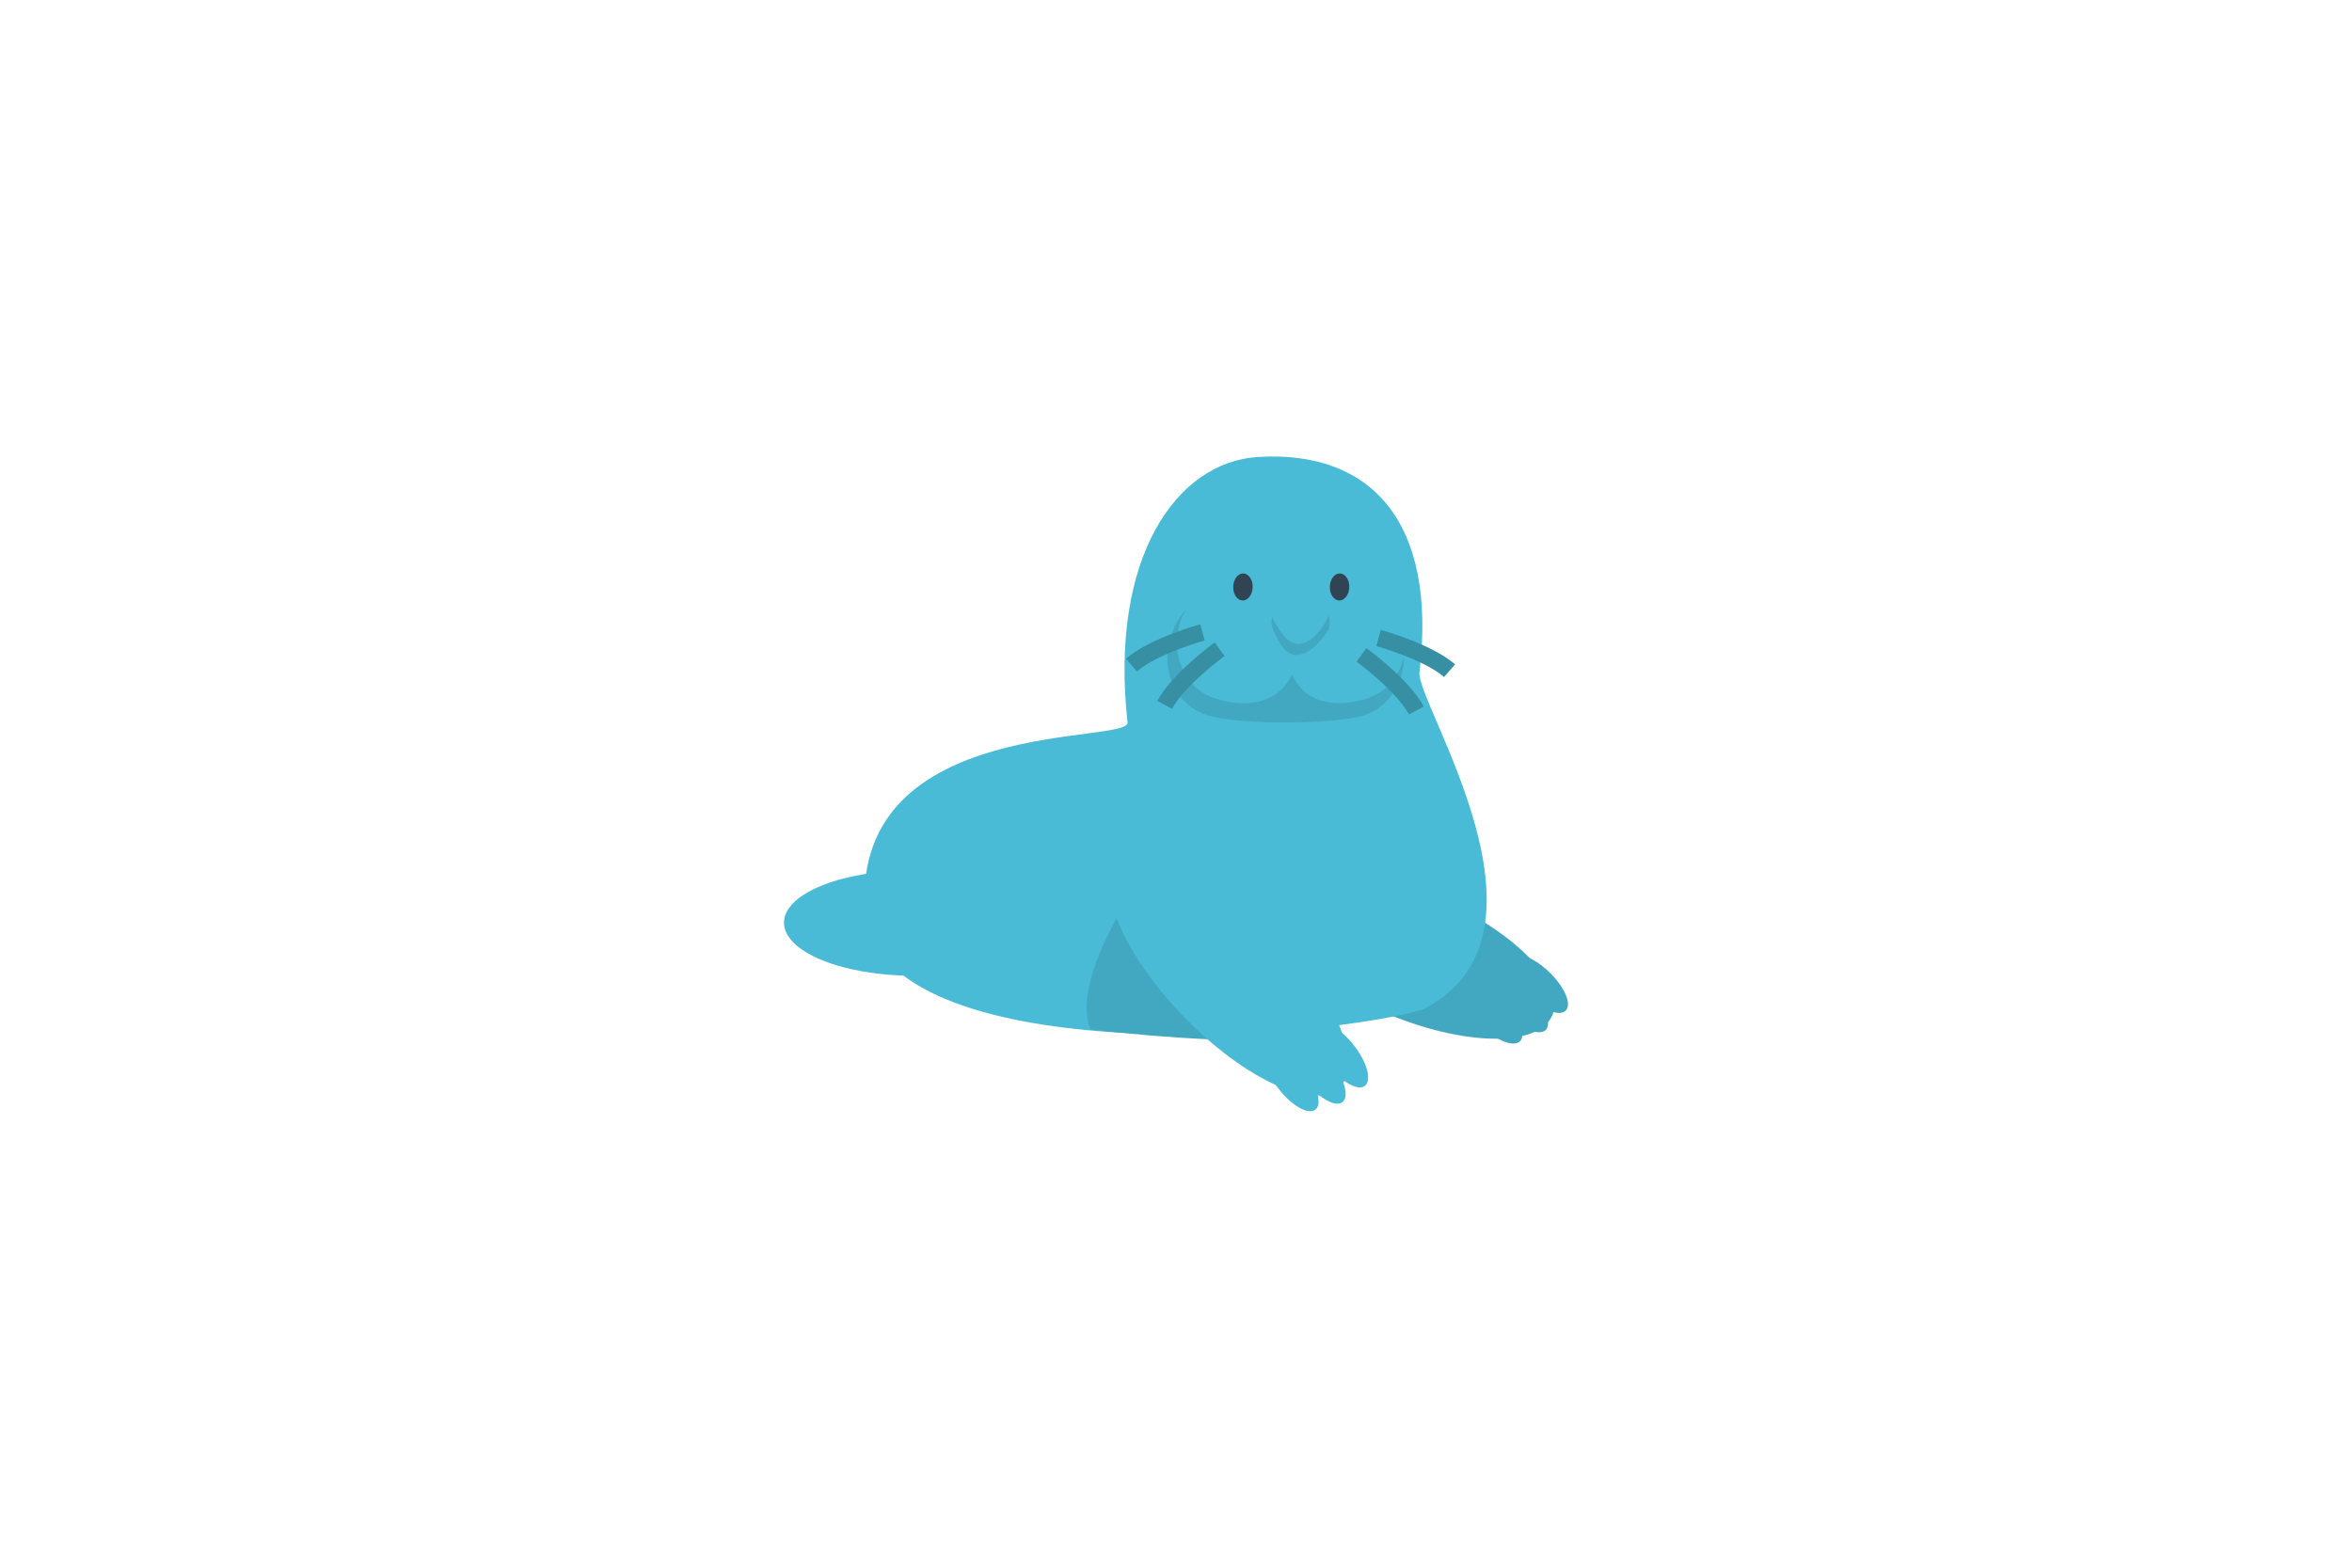 <svg xmlns="http://www.w3.org/2000/svg" version="1.1" width="140" height="93.333" viewBox="0 0 140 93.333"><defs/><ellipse cx="83.902" cy="56.83" rx="9.234" ry="3.766" fill="#42a8c1" stroke="none" transform="rotate(203.078 83.902 56.83)" r="NaN"/><path fill="#49bbd6" stroke="none" d="M 67.115,43.012 C 66.033,33.237 69.997,27.492 74.909,27.203 C 81.547,26.812 85.564,30.988 84.493,40.022 C 84.274,41.866 93.491,55.714 84.652,60.121 C 77.086,62.197 51.949,63.457 51.468,54.065 C 50.879,42.561 67.261,44.33 67.115,43.012 Z" transform=""/><ellipse cx="54.358" cy="54.957" rx="7.692" ry="3.137" fill="#49bbd6" stroke="none" transform="rotate(180.218 54.358 54.957)" r="NaN"/><path fill="#42a8c1" stroke="none" d="M 74.843,58.233 C 70.509,55.545 67.909,52.33 66.813,54.098 C 66.111,55.229 63.968,59.091 64.92,61.284 C 68.937,61.786 75.334,62.205 79.155,61.802 C 78.092,60.584 76.614,59.332 74.843,58.233 Z" transform=""/><path fill="#49bbd6" stroke="none" d="M 79.579,64.873 C 81.23,63.644 79.686,59.557 76.128,55.746 S 68.347,49.843 66.696,51.072 C 65.044,52.303 66.589,56.388 70.147,60.199 S 77.928,66.102 79.579,64.873 Z" transform=""/><path fill="#42a8c1" stroke="none" d="M 69.777,37.636 C 70.572,35.584 72.751,34.455 74.643,35.115 C 75.519,35.42 77.728,35.298 78.708,35.029 C 80.644,34.496 82.735,35.766 83.377,37.866 S 82.97,42.099 81.033,42.632 C 79.24,43.126 73.587,43.181 71.764,42.546 C 69.872,41.886 68.982,39.688 69.777,37.636 Z" transform=""/><path fill="#49bbd6" stroke="none" d="M 70.338,36.809 C 71.106,34.826 73.211,33.735 75.04,34.373 C 75.887,34.668 78.021,34.55 78.968,34.29 C 80.839,33.775 82.859,35.002 83.479,37.031 C 84.1,39.06 83.086,41.122 81.215,41.637 C 79.483,42.114 77.666,41.896 76.906,40.132 C 76.074,41.977 74.019,42.168 72.258,41.554 C 70.43,40.916 69.57,38.792 70.338,36.809 Z" transform=""/><ellipse cx="73.984" cy="34.945" rx="0.579" ry="0.805" fill="#304454" stroke="none" transform="rotate(1.559 73.984 34.945)" r="NaN"/><ellipse cx="79.735" cy="34.945" rx="0.579" ry="0.805" fill="#304454" stroke="none" transform="rotate(1.559 79.735 34.945)" r="NaN"/><path fill="#42a8c1" stroke="none" d="M 79.086,37.476 S 78.192,38.992 77.166,38.995 C 76.546,38.996 76.134,38.374 75.758,37.413 C 75.327,36.306 76.777,35.902 77.447,35.926 C 78.056,35.949 79.487,36.091 79.086,37.476 Z" transform=""/><path fill="#49bbd6" stroke="none" d="M 79.126,36.587 S 78.424,38.201 77.406,38.33 C 76.792,38.407 76.307,37.84 75.816,36.933 C 75.251,35.886 76.642,35.308 77.31,35.249 C 77.917,35.198 79.355,35.164 79.126,36.587 Z" transform=""/><path fill="none" stroke="#378fa4" d="M 81.04,38.989 S 83.492,40.771 84.308,42.301" style="stroke-miterlimit: 10" stroke-miterlimit="10" transform=""/><path fill="none" stroke="#378fa4" d="M 82.058,37.985 S 84.973,38.784 86.284,39.932" style="stroke-miterlimit: 10" stroke-miterlimit="10" transform=""/><path fill="none" stroke="#378fa4" d="M 72.594,38.653 S 70.142,40.435 69.326,41.965" style="stroke-miterlimit: 10" stroke-miterlimit="10" transform=""/><path fill="none" stroke="#378fa4" d="M 71.576,37.649 S 68.661,38.448 67.35,39.596" style="stroke-miterlimit: 10" stroke-miterlimit="10" transform=""/><path fill="#49bbd6" stroke="none" d="M 80.434,62.045 C 79.612,61.086 78.677,60.661 78.345,61.096 C 78.153,61.348 78.211,61.836 78.449,62.386 C 77.831,61.896 77.253,61.743 77.007,62.066 C 76.865,62.252 76.863,62.568 76.963,62.94 C 76.3,62.368 75.659,62.168 75.396,62.512 C 75.064,62.947 75.461,64.077 76.282,65.036 C 77.104,65.996 78.04,66.42 78.372,65.985 C 78.514,65.8 78.516,65.484 78.416,65.112 C 79.079,65.684 79.719,65.884 79.982,65.54 C 80.175,65.288 80.116,64.801 79.879,64.25 C 80.496,64.74 81.074,64.893 81.321,64.57 C 81.652,64.135 81.256,63.004 80.434,62.045 Z" transform=""/><path fill="#42a8c1" stroke="none" d="M 92.029,57.702 C 91.079,56.87 90.093,56.582 89.826,57.061 C 89.671,57.338 89.798,57.812 90.112,58.323 C 89.431,57.925 88.837,57.857 88.639,58.212 C 88.525,58.416 88.569,58.729 88.721,59.082 C 87.983,58.612 87.32,58.504 87.109,58.883 C 86.842,59.36 87.396,60.423 88.346,61.255 C 89.297,62.087 90.283,62.375 90.549,61.896 C 90.664,61.692 90.62,61.379 90.468,61.026 C 91.206,61.497 91.869,61.604 92.08,61.226 C 92.234,60.949 92.107,60.474 91.793,59.964 C 92.474,60.361 93.068,60.429 93.266,60.075 C 93.533,59.596 92.979,58.534 92.029,57.702 Z" transform=""/></svg>